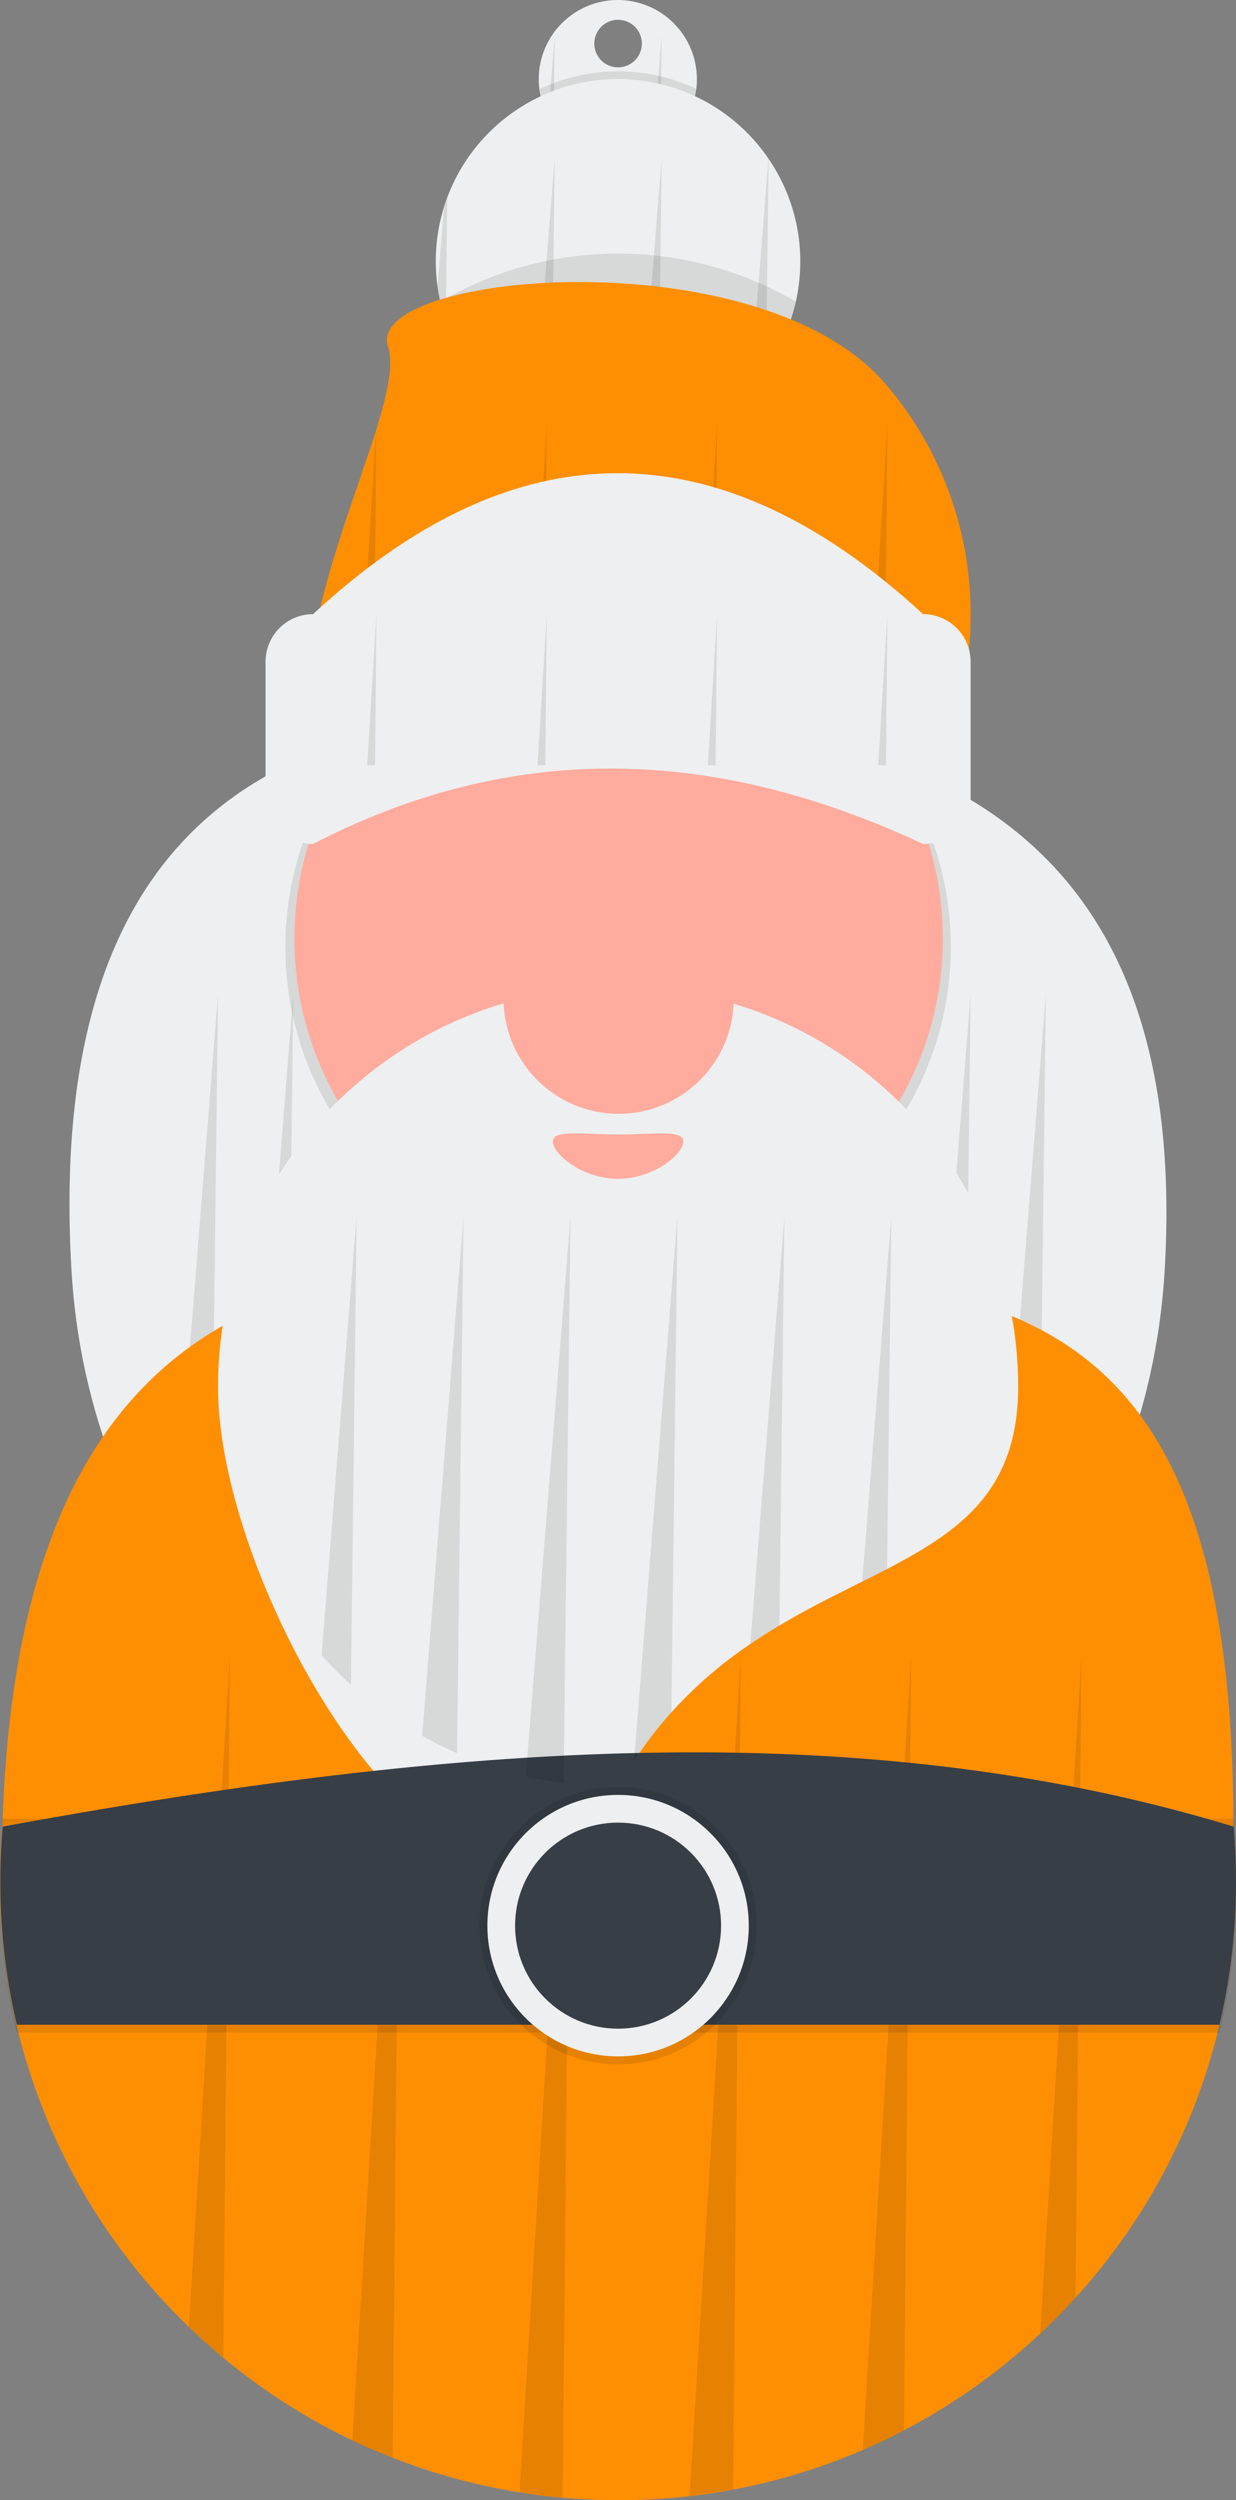 <svg id="b6a9c683-69f4-4b88-8950-c8fa5e759581" data-name="Layer 1" xmlns="http://www.w3.org/2000/svg" width="392.65" height="794.001" viewBox="0 0 392.65 794.001"><rect x="0" y="0" width="392.65" height="794.001" fill="#808080" stroke="none"/><path d="M608.263,71.811a25.14,25.14,0,0,0-25,28.3,24.821,24.821,0,0,0,2.82,8.7,25.635,25.635,0,0,0,1.69,2.75,25.2,25.2,0,0,0,31.42,8,22.14,22.14,0,0,0,2.48-1.38,25.16,25.16,0,0,0-13.41-46.37Zm0,21.39a7.55,7.55,0,1,1,7.55-7.55v0A7.55,7.55,0,0,1,608.263,93.201Z" transform="translate(-411.913 -71.811)" fill="#eeeff0"/><path d="M588.133,83.131l-.36,28.47a25.635,25.635,0,0,1-1.69-2.79Z" transform="translate(-411.913 -71.811)" opacity="0.1" style="isolation:isolate"/><path d="M622.103,83.131l-.43,35.14a22.14,22.14,0,0,1-2.48,1.38Z" transform="translate(-411.913 -71.811)" opacity="0.1" style="isolation:isolate"/><path d="M633.263,100.111a25.17,25.17,0,0,1-49.94,0A58,58,0,0,1,633.263,100.111Z" transform="translate(-411.913 -71.811)" opacity="0.1" style="isolation:isolate"/><path d="M666.143,154.861a58.269,58.269,0,0,1-1.41,12.75,57.281,57.281,0,0,1-9.47,21,59.591,59.591,0,0,1-5,6,57.81,57.81,0,0,1-29.28,16.66,51.569,51.569,0,0,1-6.11,1,53.83,53.83,0,0,1-6.64.39,57.82,57.82,0,0,1-21.19-4,53.428,53.428,0,0,1-5.65-2.58,58.06,58.06,0,0,1-27.9-32.44,54.727,54.727,0,0,1-1.73-6.11c-.36-1.59-.65-3.2-.87-4.84a59.006,59.006,0,0,1-.54-7.91,57.901,57.901,0,0,1,2.51-16.91c.33-1.11.71-2.2,1.11-3.29a57.89,57.89,0,0,1,102.09-12.35h0A57.62,57.62,0,0,1,666.143,154.861Z" transform="translate(-411.913 -71.811)" fill="#eeeff0"/><path d="M554.003,134.661l-.48,39.06a54.727,54.727,0,0,1-1.73-6.11c-.36-1.59-.65-3.2-.87-4.84l2-24.82C553.263,136.811,553.603,135.751,554.003,134.661Z" transform="translate(-411.913 -71.811)" opacity="0.1" style="isolation:isolate"/><path d="M588.133,122.141l-1.06,86.6a53.431,53.431,0,0,1-5.65-2.58Z" transform="translate(-411.913 -71.811)" opacity="0.1" style="isolation:isolate"/><path d="M622.103,122.141l-1.09,89.19a51.567,51.567,0,0,1-6.11,1Z" transform="translate(-411.913 -71.811)" opacity="0.1" style="isolation:isolate"/><path d="M656.083,122.141v.1l-.82,66.42a59.595,59.595,0,0,1-5,6l5.77-72.44Z" transform="translate(-411.913 -71.811)" opacity="0.1" style="isolation:isolate"/><path d="M664.733,167.611a57.89,57.89,0,0,1-112.94,0A112.05,112.05,0,0,1,664.733,167.611Z" transform="translate(-411.913 -71.811)" opacity="0.1" style="isolation:isolate"/><path d="M720.263,266.811a111.49,111.49,0,0,1-27.68,73.71c-2.36,2.68-4.82,5.25-7.41,7.69a111.56,111.56,0,0,1-47,26.55c-2.89.82-5.85,1.5-8.83,2.05a112.48,112.48,0,0,1-45.29-.65c-2.92-.63-5.8-1.4-8.63-2.27a111.7,111.7,0,0,1-45.2-26.82c-2.39-2.29-4.67-4.72-6.83-7.25-40.362-46.872,19.545-134.485,11.787-157.953s117.59-35.085,157.953,11.787A112,112,0,0,1,720.263,266.811Z" transform="translate(-411.913 -71.811)" fill="#ff8f02"/><polygon points="118.27 275.3 119.58 134.64 111.44 268.05 118.27 275.3" opacity="0.1" style="isolation:isolate"/><path d="M585.603,206.451l-1.59,169.75c-2.92-.63-5.8-1.4-8.63-2.27Z" transform="translate(-411.913 -71.811)" opacity="0.1" style="isolation:isolate"/><path d="M639.713,206.451l-1.58,168.36c-2.89.82-5.85,1.5-8.83,2.05Z" transform="translate(-411.913 -71.811)" opacity="0.1" style="isolation:isolate"/><polygon points="280.66 268.75 281.9 134.64 273.24 276.44 280.66 268.75" opacity="0.1" style="isolation:isolate"/><path d="M608.263,298.311c104.103,4.688,181.508,41.856,173.65,176.79-5.676,97.473-77.746,176.79-173.65,176.79s-167.993-79.316-173.65-176.79C425.831,323.775,510.676,293.917,608.263,298.311Z" transform="translate(-411.913 -71.811)" fill="#eeeff0"/><polygon points="69.26 315.84 52.9 520.95 66.75 520.95 69.26 315.84" opacity="0.1" style="isolation:isolate"/><polygon points="93.16 315.84 76.8 520.95 90.65 520.95 93.16 315.84" opacity="0.1" style="isolation:isolate"/><polygon points="308.34 315.84 291.98 520.95 305.83 520.95 308.34 315.84" opacity="0.1" style="isolation:isolate"/><polygon points="332.24 315.84 315.88 520.95 329.73 520.95 332.24 315.84" opacity="0.1" style="isolation:isolate"/><path d="M766.073,548.971c-27.47,60.76-87.81,102.93-157.81,102.93s-130.34-42.17-157.81-102.93C514.958,461.815,637.904,443.453,725.06,507.958A196.329,196.329,0,0,1,766.073,548.971Z" transform="translate(-411.913 -71.811)" opacity="0.1" style="isolation:isolate"/><path d="M804.563,669.511a195.47,195.47,0,0,1-51,132q-5.35,5.93-11.22,11.4a196.501,196.501,0,0,1-43.28,30.71q-6.39,3.36-13.08,6.24a194.782,194.782,0,0,1-41.2,12.59q-6.84,1.29-13.82,2.09a195.776,195.776,0,0,1-22.7,1.27q-8.91,0-17.6-.78c-4.62-.42-9.2-1-13.72-1.71a193.831,193.831,0,0,1-40.28-11q-6.52-2.51-12.82-5.51a195.57,195.57,0,0,1-41-26.25q-5.66-4.68-10.93-9.79a195.58,195.58,0,0,1-60-141.22q0-8.91.78-17.61c4.926-167.59,95.62-184.075,195.52-178.69,111.267,5.998,195.575-2.142,195.52,178.69Q804.553,660.601,804.563,669.511Z" transform="translate(-411.913 -71.811)" fill="#ff8f02"/><path d="M484.933,597.811l-2.07,222.71q-5.66-4.68-10.93-9.79Z" transform="translate(-411.913 -71.811)" opacity="0.1" style="isolation:isolate"/><path d="M539.043,597.811l-2.38,254.52q-6.52-2.52-12.82-5.52Z" transform="translate(-411.913 -71.811)" opacity="0.1" style="isolation:isolate"/><polygon points="178.74 793.22 181.24 525.98 165.03 791.51 178.74 793.22" opacity="0.1" style="isolation:isolate"/><polygon points="232.88 790.6 235.34 525.98 219.06 792.69 232.88 790.6" opacity="0.1" style="isolation:isolate"/><path d="M701.363,597.811l-2.29,245.79q-6.39,3.36-13.08,6.24Z" transform="translate(-411.913 -71.811)" opacity="0.1" style="isolation:isolate"/><path d="M755.473,597.811l-1.9,203.68q-5.35,5.93-11.22,11.4Z" transform="translate(-411.913 -71.811)" opacity="0.1" style="isolation:isolate"/><path d="M713.963,372.551c0,57-47.32,103.18-105.7,103.18s-105.7-46.19-105.7-103.18a101.191,101.191,0,0,1,3.91-27.89c10.4-36.27,40.6-64.47,78.52-72.78a109.12,109.12,0,0,1,46.54,0c37.92,8.31,68.12,36.51,78.52,72.78A101.191,101.191,0,0,1,713.963,372.551Z" transform="translate(-411.913 -71.811)" opacity="0.1" style="isolation:isolate"/><path d="M711.443,370.031a103,103,0,1,1-3.81-27.88A103,103,0,0,1,711.443,370.031Z" transform="translate(-411.913 -71.811)" fill="#ffab9e"/><path d="M511.373,266.851c64.216-59.561,128.808-59.811,193.78,0a15.1,15.1,0,0,1,15.1,15.1v42.78a15.1,15.1,0,0,1-15.1,15.1c-63.284-29.584-127.674-34.165-193.78,0a15.1,15.1,0,0,1-15.1-15.1v-42.78A15.1,15.1,0,0,1,511.373,266.851Z" transform="translate(-411.913 -71.811)" fill="#eeeff0"/><path d="M735.353,512.221c0,32.65-17.98,45.55-41.64,57.86q-3.855,1.995-7.89,4c-8.43,4.23-17.36,8.62-26.31,13.95-3.08,1.84-6.17,3.78-9.24,5.87a136.462,136.462,0,0,0-25.07,21.71,129.27,129.27,0,0,0-11.86,15.39l-.01.02c-1.74,2.64-3.43,5.38-5.07,8.29-44.04,78.02-127.09-56.9-127.09-127.09a127.09,127.09,0,0,1,254.18,0Z" transform="translate(-411.913 -71.811)" fill="#eeeff0"/><path d="M629,434.348c0,3.887-9.285,11.829-20.737,11.829s-20.737-7.943-20.737-11.829,9.285-2.259,20.737-2.259S629,430.457,629,434.348Z" transform="translate(-411.913 -71.811)" fill="#ffab9e"/><path d="M804.563,667.001a196.427,196.427,0,0,1-5.25,45.29h-382.05a196.429,196.429,0,0,1-5.25-45.29q0-8.91.78-17.62h391Q804.553,658.081,804.563,667.001Z" transform="translate(-411.913 -71.811)" opacity="0.1" style="isolation:isolate"/><path d="M804.563,672.031a196.581,196.581,0,0,1-5.25,45.3h-382.05a196.58,196.58,0,0,1-5.25-45.3q0-8.91.78-17.62h391Q804.553,663.111,804.563,672.031Z" transform="translate(-411.913 -71.811)" opacity="0.1" style="isolation:isolate"/><path d="M804.563,669.511a196.51,196.51,0,0,1-5.25,45.3h-382.05a196.51,196.51,0,0,1-5.25-45.3q0-8.91.78-17.61c135.593-24.917,268.555-37.37,391,0Q804.553,660.601,804.563,669.511Z" transform="translate(-411.913 -71.811)" fill="#373e46"/><circle cx="196.35" cy="611.54" r="44.04" opacity="0.1" style="isolation:isolate"/><circle cx="196.35" cy="611.54" r="41.52" fill="#eeeff0"/><circle cx="196.35" cy="611.54" r="32.72" fill="#373e46"/><path d="M525.203,458.111l-1.81,148.7a127.214,127.214,0,0,1-9.32-9.26Z" transform="translate(-411.913 -71.811)" opacity="0.1" style="isolation:isolate"/><path d="M559.173,458.111l-2.07,170.47a116.786,116.786,0,0,1-11.08-5.54Z" transform="translate(-411.913 -71.811)" opacity="0.1" style="isolation:isolate"/><path d="M593.153,458.111l-2.2,180a120.544,120.544,0,0,1-12-2.23Z" transform="translate(-411.913 -71.811)" opacity="0.1" style="isolation:isolate"/><path d="M627.123,458.111l-1.92,157.5a129.27,129.27,0,0,0-11.86,15.39Z" transform="translate(-411.913 -71.811)" opacity="0.1" style="isolation:isolate"/><path d="M661.103,458.111l-1.59,129.92c-3.08,1.84-6.17,3.78-9.24,5.87Z" transform="translate(-411.913 -71.811)" opacity="0.1" style="isolation:isolate"/><path d="M695.073,458.111l-1.36,111.97q-3.855,1.995-7.89,4Z" transform="translate(-411.913 -71.811)" opacity="0.1" style="isolation:isolate"/><polygon points="116.66 243.02 119.58 195.21 119.14 243.02 116.66 243.02" opacity="0.1" style="isolation:isolate"/><polygon points="173.24 243.02 173.69 195.21 170.77 243.02 173.24 243.02" opacity="0.1" style="isolation:isolate"/><polygon points="227.79 195.21 227.34 243.02 224.87 243.02 227.79 195.21" opacity="0.1" style="isolation:isolate"/><polygon points="278.98 243.02 281.9 195.21 281.46 243.02 278.98 243.02" opacity="0.1" style="isolation:isolate"/><circle cx="196.53" cy="317.16" r="36.557" fill="#ffab9e"/></svg>